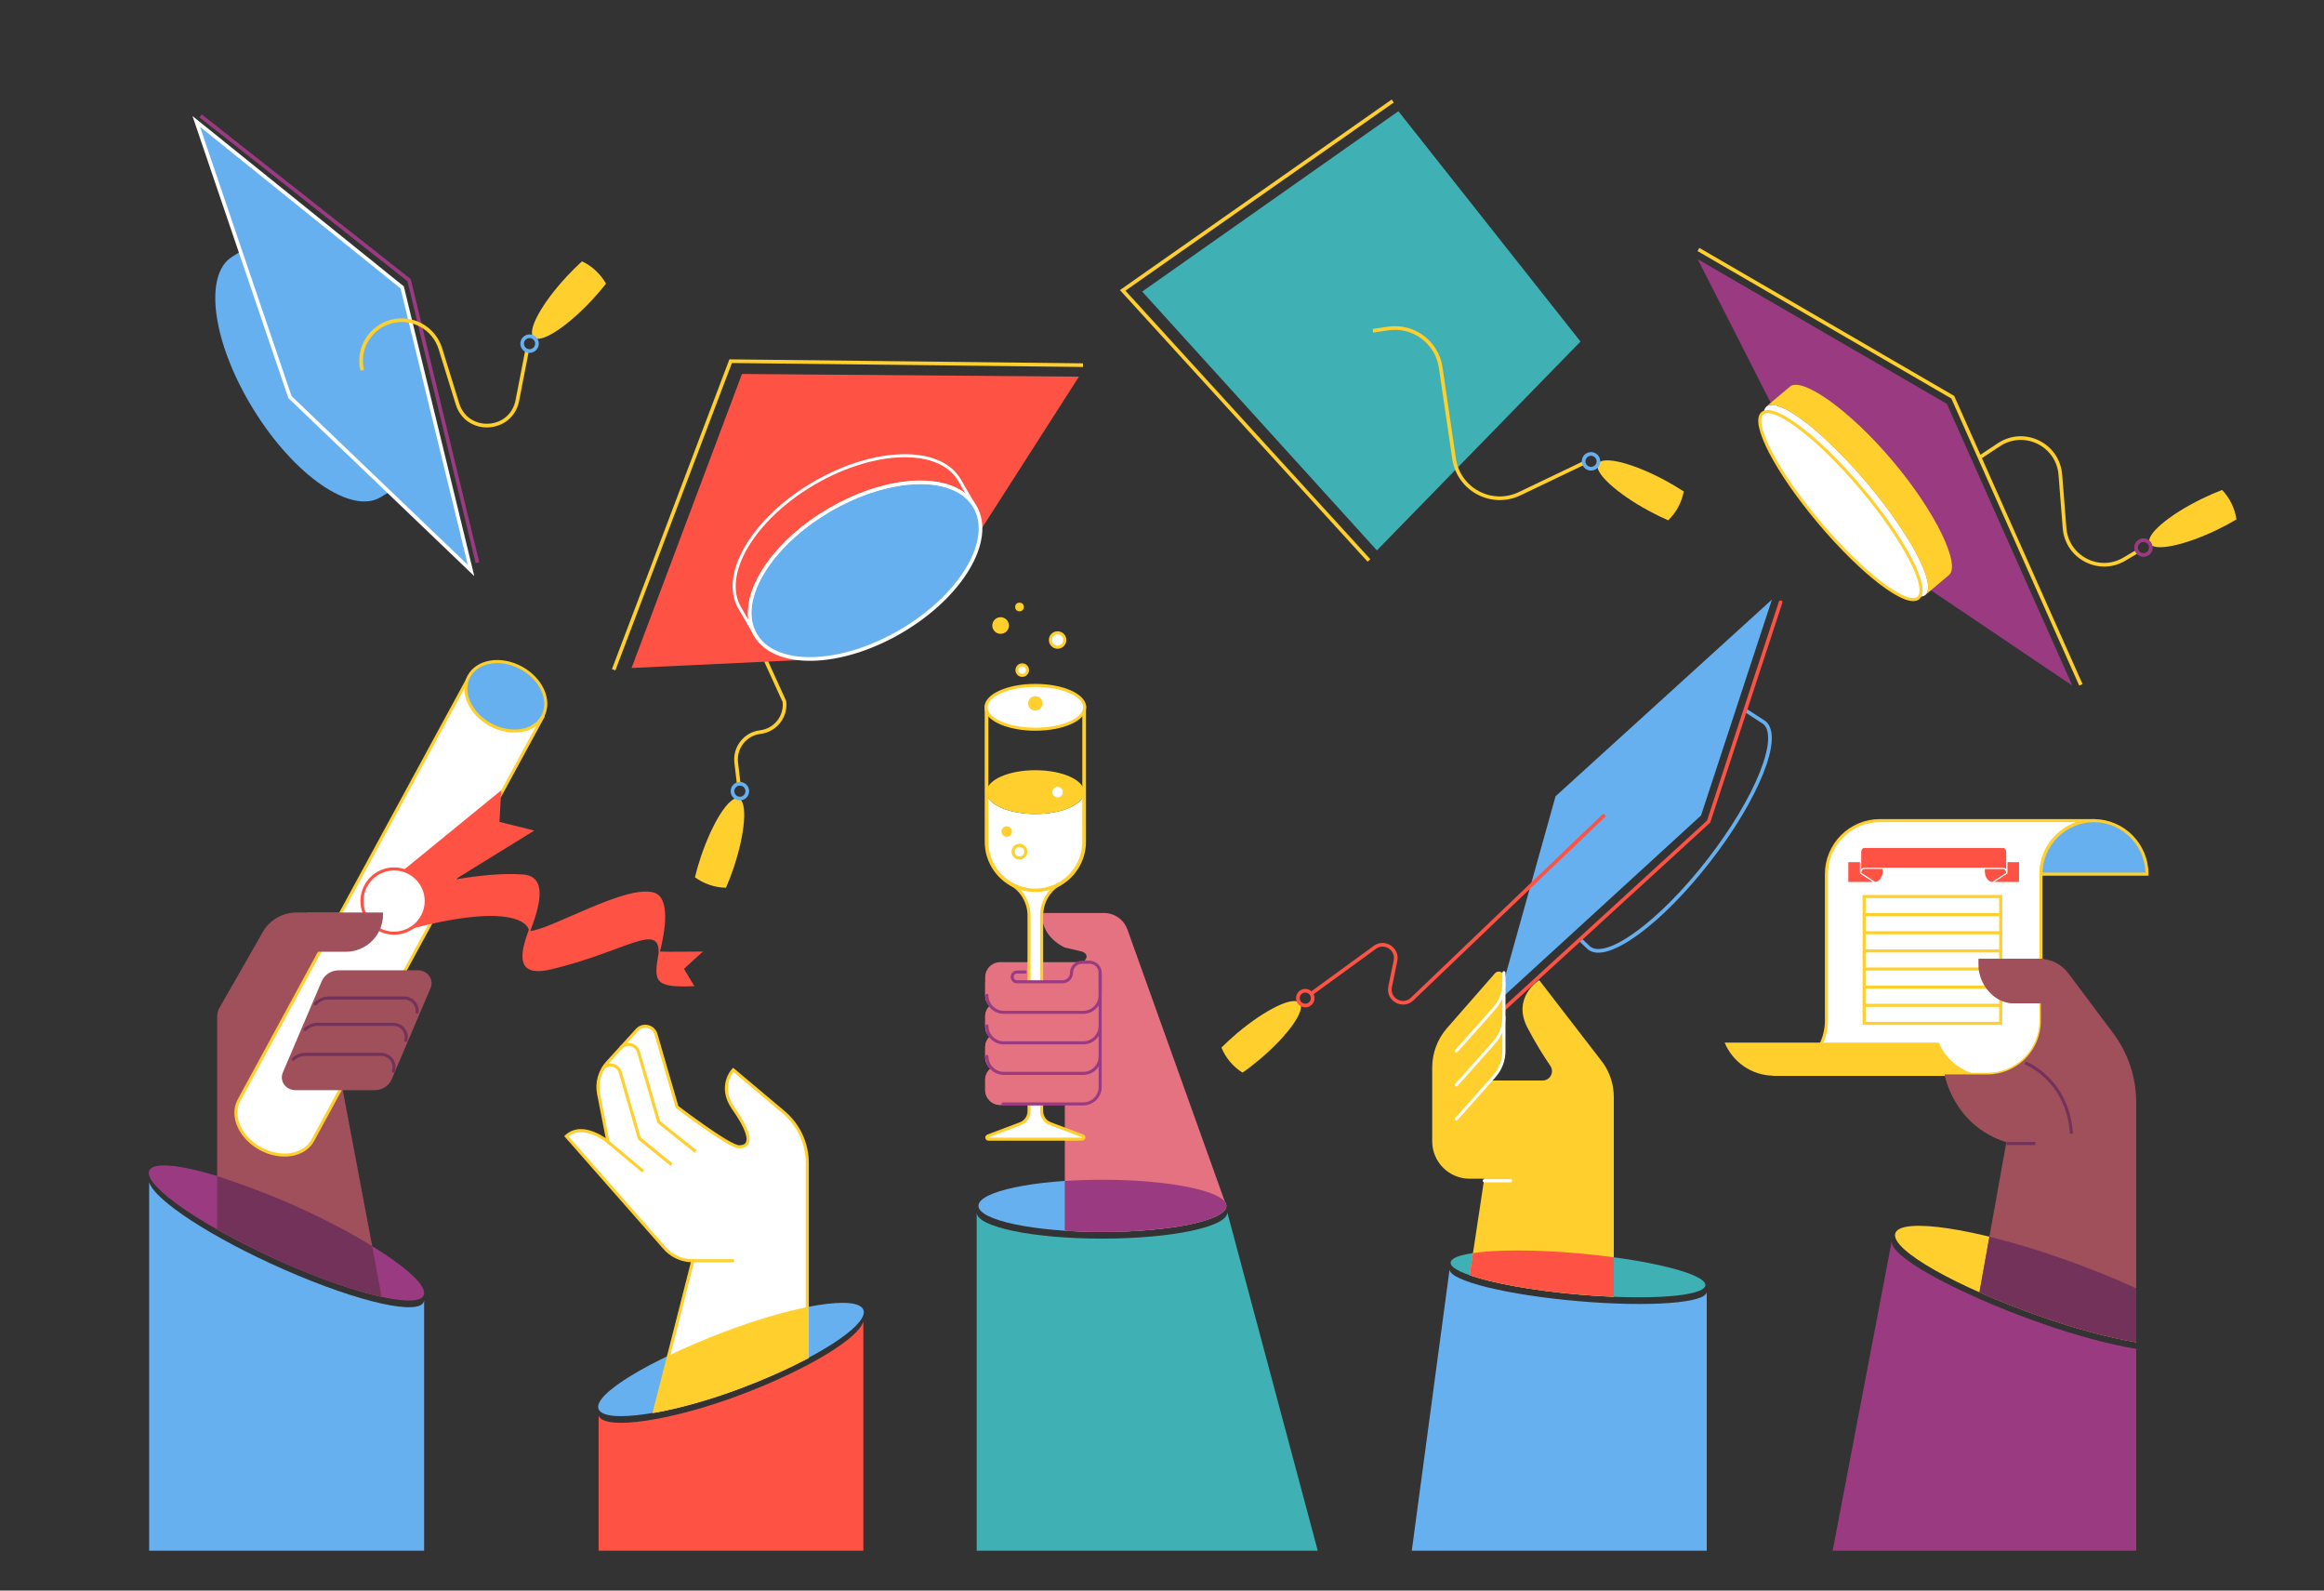 <?xml version="1.0" encoding="utf-8"?>
<!-- Generator: Adobe Illustrator 24.2.1, SVG Export Plug-In . SVG Version: 6.00 Build 0)  -->
<svg version="1.1" id="Слой_1" xmlns="http://www.w3.org/2000/svg" xmlns:xlink="http://www.w3.org/1999/xlink" x="0px" y="0px"
	 viewBox="550 400 3800 2600" style="enable-background:new 0 0 5000 3500;" xml:space="preserve">
<rect x="550" y="400" width="3800" height="2600" fill="#333333" stroke="none"/>
<style type="text/css">
	.st0{fill:#9A3B82;}
	.st1{fill:#FFCF2D;}
	.st2{fill:#FFFFFF;stroke:#FFCF2D;stroke-width:5;stroke-miterlimit:10;}
	.st3{fill:none;stroke:#FFCF2D;stroke-width:5;stroke-miterlimit:10;}
	.st4{fill:#66B0F0;stroke:#FFCF2D;stroke-width:5;stroke-miterlimit:10;}
	.st5{fill:#FE5244;}
	.st6{fill:#A0505A;}
	.st7{fill:#73325A;}
	.st8{fill:none;stroke:#73325A;stroke-width:5;stroke-miterlimit:10;}
	.st9{fill:none;stroke:#FFCF2D;stroke-width:6;stroke-miterlimit:10;}
	.st10{fill:#FFFFFF;}
	.st11{fill:none;stroke:#9A3B82;stroke-width:6;stroke-miterlimit:10;}
	.st12{fill:#66B0F0;}
	.st13{fill:#3FB1B5;}
	.st14{fill:none;stroke:#66B0F0;stroke-width:6;stroke-miterlimit:10;}
	.st15{fill:none;stroke:#FE5244;stroke-width:6;stroke-linecap:round;stroke-miterlimit:10;}
	.st16{fill:none;stroke:#FE5244;stroke-width:6;stroke-miterlimit:10;}
	.st17{fill:none;stroke:#FFFFFF;stroke-width:5;stroke-linecap:round;stroke-miterlimit:10;}
	.st18{fill:#E57281;}
	.st19{fill:none;stroke:#9A3B82;stroke-width:5;stroke-linecap:round;stroke-miterlimit:10;}
	.st20{fill:#66B0F0;stroke:#FFFFFF;stroke-width:6;stroke-miterlimit:10;}
	.st21{fill:#FFFFFF;stroke:#FE5244;stroke-width:5;stroke-miterlimit:10;}
	.st22{fill:none;stroke:#73325A;stroke-width:5;stroke-linecap:round;stroke-miterlimit:10;}
</style>
<g id="_x35__HAND__x26__CAP">
	<g id="HAND_8_">
		<g id="DRESS_6_">
			<path class="st0" d="M4042.9,2605l0,329.9h-496.3l96.7-506.6c-3.1,20,58.8,57.5,143.5,95.1c30.4,13.5,64.3,26.9,100.5,39.6
				C3945.7,2583.6,3999.5,2597.6,4042.9,2605C4042.8,2605,4042.9,2605,4042.9,2605z"/>
			<path class="st1" d="M4042.9,2505.8v88.3c-43.4-7.4-97.1-21.3-155.7-41.9c-138.1-48.5-244.4-108.4-238.4-135.3
				c0.1-0.4,0.2-0.8,0.3-1.1c9.3-26.3,131.6-8.1,271.6,41c45,15.8,85.6,32.1,119.7,47.8C4041.2,2505,4042,2505.4,4042.9,2505.8z"/>
		</g>
		<g id="DIPLOMA_1_">
			<path class="st2" d="M3974.8,1741.4c-48.4,0-87.6,39.2-87.6,87.5v239.8c0,48.3-39.2,87.5-87.5,87.5h-350.8
				c48.4,0,87.5-39.2,87.5-87.5v-239.8c0-48.4,39.2-87.5,87.5-87.5H3974.8z"/>
			<g>
				<rect x="3598" y="1865.5" class="st2" width="223.4" height="207.3"/>
				<line class="st3" x1="3821.3" y1="1895.1" x2="3598" y2="1895.1"/>
				<line class="st3" x1="3821.3" y1="1924.7" x2="3598" y2="1924.7"/>
				<line class="st3" x1="3821.3" y1="1954.4" x2="3598" y2="1954.4"/>
				<line class="st3" x1="3821.3" y1="1984" x2="3598" y2="1984"/>
				<line class="st3" x1="3821.3" y1="2013.7" x2="3598" y2="2013.7"/>
				<line class="st3" x1="3821.3" y1="2043.3" x2="3598" y2="2043.3"/>
			</g>
			<path class="st4" d="M3887.2,1828.9c0-48.1,38.8-87.1,86.7-87.5c48,0.4,86.7,39.4,86.7,87.5H3887.2z"/>
			<path class="st1" d="M3800.1,2158.4c-0.1,0-0.3,0-0.4,0h-349.5c-0.2,0-0.4,0-0.6,0c-35.9-0.5-66.6-22.7-79.6-54.1h350.2
				C3733.3,2135.7,3764,2157.9,3800.1,2158.4z"/>
			<g>
				<g>
					<path class="st5" d="M3612.6,1841.7h-40.4v-32.4h19v18c0,0.4,0.2,0.7,0.4,0.8c0,0,0.1,0.1,0.1,0.1L3612.6,1841.7z"/>
				</g>
				<g>
					<path class="st5" d="M3628.3,1820.5v4.3c0,0.8-0.1,1.6-0.1,2.4c0,0.2-0.1,0.5-0.1,0.7c-0.1,0.4-0.1,0.8-0.2,1.2
						c-1.1,5.5-4.4,10-8.5,11.7c-0.3,0.1-0.6,0.2-0.9,0.3c-0.5,0.2-1.1,0.3-1.6,0.4c-0.2,0-0.4,0.1-0.6,0.1l-22.9-14.9
						c0.2-3.5,2.4-6.3,5-6.3H3628.3z"/>
				</g>
				<g>
					<path class="st5" d="M3851.4,1809.3v32.4h-40.4l20.8-13.5c0,0,0.1-0.1,0.1-0.1c0,0,0,0,0,0c0.1-0.1,0.1-0.1,0.2-0.1
						c0-0.1,0.1-0.1,0.1-0.2c0,0,0-0.1,0.1-0.1c0-0.1,0-0.1,0.1-0.1c0,0,0,0,0,0c0,0,0,0,0-0.1c0-0.1,0-0.1,0-0.2v-18H3851.4z"/>
				</g>
				<g>
					<path class="st5" d="M3830.4,1826.8l-22.9,14.9c-0.6-0.1-1.2-0.2-1.8-0.3c-0.2-0.1-0.4-0.1-0.6-0.2c-0.3-0.1-0.5-0.2-0.8-0.3
						c-0.2-0.1-0.5-0.2-0.7-0.3c-3.1-1.7-5.7-5-7-9.1c-0.2-0.6-0.4-1.2-0.5-1.8c-0.1-0.2-0.1-0.5-0.2-0.8c-0.2-1.3-0.4-2.6-0.4-4
						v-4.3h30C3828,1820.5,3830.2,1823.3,3830.4,1826.8z"/>
				</g>
				<g>
					<path class="st5" d="M3830.4,1792.9v28.2c-0.2-0.2-0.4-0.5-0.6-0.7c-0.4-0.4-0.8-0.7-1.2-1c-1-0.6-2.1-1-3.2-1h-227.1
						c-1.2,0-2.3,0.4-3.2,1c-0.4,0.3-0.8,0.6-1.2,1c-0.2,0.2-0.4,0.4-0.6,0.7v-28.2c0-3.8,2.2-6.8,5-6.8h227.1
						C3828.1,1786.1,3830.4,1789.2,3830.4,1792.9z"/>
				</g>
			</g>
		</g>
		<g id="HAND_9_">
			<path class="st6" d="M4042.9,2202.1v392h-0.1c-43.4-7.4-97.1-21.3-155.7-41.9c-36.2-12.7-70.1-26.2-100.5-39.6l16.3-91
				l27.7-154.5c-86.9-27.2-101-110.8-101-110.8h69.9c48.4,0,87.5-39.2,87.5-87.5V2040h-44.9c-31.5,0-57.1-31-57.1-62.5v-10.2h99.8
				c18.5,0,35.9,8.7,47,23.5l73,97.5C4029.6,2121.1,4042.9,2161,4042.9,2202.1z"/>
			<path class="st7" d="M4042.9,2505.8v88.3h-0.1c-43.4-7.4-97.1-21.3-155.7-41.9c-36.2-12.7-70.1-26.2-100.5-39.6l16.3-91
				c36,8.8,76,20.7,117.6,35.3c45,15.8,85.6,32.1,119.6,47.8C4041.2,2505,4042,2505.4,4042.9,2505.8z"/>
			<path class="st6" d="M3891.6,2040h-48.2c-31.5,0-57.1-31-57.1-62.5v-10.2h105.3L3891.6,2040z"/>
			<path class="st8" d="M3861.3,2137.4c0,0,69.5,26.1,75.8,115.8"/>
			<line class="st8" x1="3830.8" y1="2269.2" x2="3878.1" y2="2269.2"/>
		</g>
	</g>
	<g id="CAP_6_">
		<path class="st9" d="M3786.7,1148l31.7-21c41.3-27.3,96.6-0.3,100.5,49l6.9,87.3c3.8,47.9,56.5,75.2,97.8,50.7l20-11.9"/>
		<polygon class="st0" points="3326,823.7 3733.3,1060.1 3938.4,1520.6 3703.1,1362.1 3447.4,1062.5 		"/>
		<polyline class="st9" points="3327.1,807.8 3743,1049.3 3952.5,1519.5 		"/>
		
			<ellipse transform="matrix(0.764 -0.645 0.645 0.764 56.079 2589.711)" class="st10" cx="3568.8" cy="1218.2" rx="45.1" ry="201.5"/>
		
			<ellipse transform="matrix(0.764 -0.645 0.645 0.764 48.809 2585.764)" class="st2" cx="3559.8" cy="1226.1" rx="44.2" ry="197.6"/>
		<path class="st1" d="M3736.9,1339.9l-38.8,32.7c7.2-6.1,5.6-21.5-3.1-43c-14.3-35.4-47.8-87.1-92.4-140.1
			c-44.7-52.9-90.1-94.6-122.6-114.6c-19.7-12.2-34.7-16.4-41.9-10.3l38.8-32.7c19-16.1,96,36.5,167.8,121.6
			C3716.5,1238.6,3756,1323.9,3736.9,1339.9z"/>
		<path class="st1" d="M4151.4,1214.8c11-5.3,21.7-10,32-13.9c6.1,6.4,11.4,13.9,15.5,22.3c4.1,8.4,6.7,17.2,7.9,25.9
			c-9.5,5.6-19.8,11.2-30.7,16.5c-54.7,26.5-104.5,36.6-111.3,22.6C4057.9,1274.1,4096.7,1241.3,4151.4,1214.8z"/>
		<circle class="st11" cx="4054.8" cy="1295.1" r="12.1"/>
	</g>
</g>
<g id="_x34__HAND__x26__CAP">
	<g id="DRESS_5_">
		<path class="st12" d="M3340.7,2511.5v423.4h-482.3l61.8-459.8c0,18.6,94.1,41.8,210.2,51.8
			C3246.5,2537,3340.7,2530.1,3340.7,2511.5z"/>
		<path class="st13" d="M3338.5,2500.6c0,18.6-93.3,25.5-208.3,15.4c-115-10.1-208.3-33.3-208.3-51.8c0,0,0,0,0,0
			c0-18.6,93.3-25.5,208.3-15.4C3245.3,2458.8,3338.5,2482,3338.5,2500.6z"/>
	</g>
	<g id="CAP_5_">
		<path class="st14" d="M3405.4,1562l29.2,18.9c29.2,22.6-11.2,123.6-90.2,225.4c-79,101.9-166.7,166.1-195.9,143.5l-14.4-13.6"/>
		<polygon class="st12" points="2999.9,2036.4 3331.4,1733 3447.3,1380.1 3093.5,1701.6 		"/>
		<polyline class="st15" points="2983,2073.2 3343.8,1743 3461.5,1384.5 		"/>
		<path class="st16" d="M3173.8,1732L2859,2033.1c-15.3,14.6-40.3,0.8-36-20l8.8-42.7c4-19.3-17.9-33.4-33.8-21.8l-104,75.7"/>
		<path class="st1" d="M2609.3,2132.1c-9.3,7.8-18.6,15-27.6,21.3c-7.5-4.7-14.4-10.6-20.5-17.8c-6-7.2-10.7-15-14-23.2
			c7.8-7.8,16.4-15.7,25.7-23.6c46.5-39.1,92.3-61.2,102.4-49.2C2685.3,2051.6,2655.8,2093,2609.3,2132.1z"/>
		<circle class="st16" cx="2684.3" cy="2031.6" r="12.1"/>
	</g>
	<g id="HAND_7_">
		<path class="st1" d="M3188.7,2192.8v327c-18.5-0.8-38.2-2-58.5-3.8c-74.9-6.5-140.5-18.7-177.2-31.5l5.5-36.2l18.4-121.5h-23.8
			c-33.9,0-61.3-27.4-61.3-61.3v-120.4c0-23.8,8.6-46.7,24.3-64.6l78.3-89.5c5.1-5.8,14.7-2.2,14.7,5.5v121.7
			c0,14.6-5.2,28.7-14.7,39.8l-7,8.2h85c12.3,0,19.5-13.7,12.6-23.9c-10.5-15.3-24.3-37.1-37.4-62.3c-26.1-49.9,19.2-77.8,19.2-77.8
			l103.7,134.5C3182.3,2153,3188.7,2172.7,3188.7,2192.8z"/>
		<path class="st17" d="M3009.1,1990v128.2c0,14.6-5.2,28.7-14.7,39.8l-7,8.2"/>
		<g>
			<line class="st17" x1="2987.4" y1="2166.1" x2="2931.2" y2="2229.2"/>
			<path class="st17" d="M3009.1,2062.5c0,14.6-5.2,28.7-14.7,39.8l-7,8.2l-56.1,63"/>
			<path class="st17" d="M3009.1,2006.9c0,14.6-5.2,28.7-14.7,39.8l-7,8.2l-56.1,63"/>
			<line class="st17" x1="2976.9" y1="2330.1" x2="3020" y2="2330.1"/>
		</g>
		<path class="st5" d="M3188.7,2455.2v64.6c-18.5-0.8-38.2-2-58.5-3.8c-74.9-6.5-140.5-18.7-177.2-31.5l5.5-36.2
			c37.6-5.5,100.5-5.8,171.8,0.4C3150.5,2450.6,3170.1,2452.7,3188.7,2455.2z"/>
	</g>
</g>
<g id="_x33__HAND__x26__CAP">
	<g id="HAND_4_">
		<g id="DRESS_4_">
			<path class="st13" d="M2704.7,2934.9H2147V2382c0,23.6,91.7,42.7,204.9,42.7s204.9-19.1,204.9-42.7v-0.1L2704.7,2934.9z"/>
			<path class="st12" d="M2555.3,2371L2555.3,2371c0,23.7-90.7,42.8-202.7,42.8c-112,0-202.7-19.1-202.7-42.7v-0.1
				c0.3-23.5,90.9-42.6,202.7-42.6S2555.1,2347.5,2555.3,2371z"/>
		</g>
		<g id="HAND_6_">
			<path id="HAND_5_" class="st18" d="M2555.3,2371.4c-0.7,23.4-91.2,42.4-202.7,42.4c-21.5,0-42.1-0.7-61.5-2v-205.7h-105.8
				c-13.5,0-24.4-10.9-24.4-24.4v-16.5c0-7.4,3.3-14,8.5-18.5c-5.2-4.5-8.5-11.1-8.5-18.5v-16.5c0-6.5,2.6-12.5,6.8-16.8
				c-4.2-4.4-6.8-10.3-6.8-16.8v-16.5c0-6.7,2.7-12.8,7.1-17.3c-4.4-4.4-7.1-10.5-7.1-17.2v-29.9c0-13.5,10.9-24.4,24.4-24.4h135.1
				c4.5-2.6,11.8-11.8-0.6-17.2l-29-6.8c-23-11.5-37.6-30.6-37.6-56.4h102c17.1,0,32.4,10.8,38.2,26.9l159.4,445L2555.3,2371.4z"/>
			<path class="st0" d="M2555.8,2371.6c-0.3-0.3-0.5-0.5-0.5-0.5c0,23.6-90.7,42.7-202.7,42.7c-21.5,0-42.1-0.7-61.5-2v-81.3
				c19.4-1.3,40.1-2,61.5-2c101,0,184.8,15.6,200.2,35.9v0C2553.2,2364.9,2554.3,2367.6,2555.8,2371.6z"/>
		</g>
		<g id="WINEGLASS">
			<path class="st10" d="M2322.7,1694.8v81.1c0,44.1-35.7,79.8-79.8,79.8c-44.1,0-79.8-35.7-79.8-79.8v-81.1
				c0,19.8,35.7,35.8,79.8,35.8C2287,1730.6,2322.7,1714.6,2322.7,1694.8z"/>
			<ellipse class="st1" cx="2242.9" cy="1694.8" rx="79.8" ry="35.8"/>
			<path class="st9" d="M2322.7,1556.2v219.6c0,29.6-16.1,55.4-40,69.2c0,0,0,0-0.1,0c-11.7,6.7-25.3,10.6-39.7,10.6
				c-14.4,0-27.9-3.8-39.6-10.5c-0.1,0-0.1-0.1-0.2-0.1c-23.9-13.8-40-39.6-40-69.2v-219.6H2322.7z"/>
			<ellipse class="st2" cx="2242.9" cy="1556.2" rx="80.7" ry="35.8"/>
			<circle class="st1" cx="2242.9" cy="1549.8" r="11.8"/>
			<circle class="st2" cx="2216.9" cy="1792.2" r="10.4"/>
			<circle class="st10" cx="2279.3" cy="1694.8" r="8.6"/>
			<circle class="st1" cx="2196.1" cy="1759.3" r="8.6"/>
			<path class="st2" d="M2319.6,2262.1h-153.4c-2.8,0-3.6-3.7-1.2-5l53.6-20.3c8.4-3.2,14-11.3,14-20.3v-319.6
				c0-21.2-11-41.1-29.3-51.8c11.7,6.7,25.2,10.5,39.6,10.5c14.5,0,28-3.9,39.7-10.6c-18.4,10.6-29.4,30.6-29.4,51.8v319.6
				c0,9,5.6,17.1,14,20.3l53.6,20.3C2323.2,2258.4,2322.4,2262.1,2319.6,2262.1z"/>
			<circle class="st1" cx="2186.1" cy="1422.5" r="13.6"/>
			<circle class="st2" cx="2279.3" cy="1446.2" r="11.8"/>
			<circle class="st2" cx="2221.5" cy="1495.4" r="8.6"/>
			<circle class="st1" cx="2217" cy="1392.2" r="7.1"/>
		</g>
		<g id="FINGERS_1_">
			<path class="st18" d="M2345.7,2004.9v201.3h-160.4c-13.5,0-24.4-10.9-24.4-24.4v-16.5c0-7.4,3.3-14,8.5-18.5
				c-5.2-4.5-8.5-11.1-8.5-18.5v-16.5c0-6.5,2.6-12.5,6.8-16.8c-4.2-4.4-6.8-10.3-6.8-16.8v-16.5c0-6.7,2.7-12.8,7.1-17.3
				c-4.4-4.4-7.1-10.5-7.1-17.2v-22.2H2345.7z"/>
			<g>
				<path class="st19" d="M2163.7,2126.9c0,15.3,12.4,27.7,27.7,27.7h129.8c15.3,0,27.7-12.4,27.7-27.7"/>
				<path class="st19" d="M2163.7,2077c0,15.3,12.4,27.7,27.7,27.7h129.8c15.3,0,27.7-12.4,27.7-27.7"/>
				<path class="st19" d="M2163.7,2027.1c0,15.3,12.4,27.7,27.7,27.7h129.8c15.3,0,27.7-12.4,27.7-27.7"/>
				<path class="st19" d="M2190.1,2204.5h131.1c15.3,0,27.7-12.4,27.7-27.7v-187.1"/>
				<path class="st19" d="M2226.3,1988.9H2213c-4.4,0-8,3.6-8,8l0,0c0,4.4,3.6,8,8,8h74.4c8,0,14.6-6.5,14.6-14.6l0,0
					c0-9.6,7.8-17.4,17.4-17.4h12.1c9.6,0,17.4,7.8,17.4,17.4v32.4"/>
			</g>
		</g>
	</g>
	<g id="CAP_4_">
		<polygon class="st13" points="3134.3,958.3 2801.4,1299.7 2417.6,876.6 2836.5,581.8 		"/>
		<polyline class="st9" points="2788.4,1316.1 2385.7,874.7 2827.3,565.1 		"/>
		<path class="st9" d="M2794.9,940.7l25.1-3.7c41.3-6.1,79.6,22.5,85.7,63.7l21.9,149.2c7.4,50.3,61.4,79.1,107.3,57.1l104.7-50.1"
			/>
		<path class="st1" d="M3273.1,1185.5c10.7,5.8,20.8,11.8,30,17.8c-1.6,8.7-4.6,17.3-9,25.6c-4.4,8.2-10,15.5-16.4,21.6
			c-10.1-4.4-20.7-9.5-31.4-15.3c-53.5-28.9-90.8-63.4-83.4-77.1C3170.3,1144.4,3219.6,1156.6,3273.1,1185.5z"/>
		<circle class="st14" cx="3151.5" cy="1154.1" r="12.1"/>
	</g>
</g>
<g id="_x32__HAND__x26__CAP">
	<g id="HAND_2_">
		<g id="DRESS_3_">
			<path class="st5" d="M1961.7,2560.3v374.6h-432.9v-220.7c9.4,24.6,119.6,8.9,237.2-36.1
				C1871.8,2637.6,1953.5,2587.8,1961.7,2560.3z"/>
			<path class="st12" d="M1961.7,2549.4c-8.3,27.5-89.9,77.3-195.8,117.8c-117.5,45-227.7,60.7-237.2,36.1s85.5-80.3,203.1-125.3
				c117.5-45,220.5-61.5,229.9-36.9C1962.7,2543.6,1962.7,2546.4,1961.7,2549.4z"/>
		</g>
		<g id="HAND_3_">
			<path class="st2" d="M1870,2301v317.4l0,0l-23.9,12.1c-24.2,11.8-51.3,23.5-80.1,34.5c-52.9,20.3-104.4,34.6-145.8,42l23.8-93.5
				l38.8-152.6c-18.4,0-35.8-8.2-47.5-22.4L1476,2257.3c27.3-24.9,68.1,9,68.1,9l-15.3-78.1c-3.6-18.5,1.8-37.7,14.5-51.6l48.4-53.1
				c9.6-10.5,26.9-6.4,30.9,7.2l34.4,118.7c0,0,85.4,65.2,101.4,65.2c18.1,0,24.4-14.7-9.4-63c-25.4-36.3,0-62.8,0-62.8l82.7,69.6
				C1856,2239,1870,2269.2,1870,2301z"/>
			<g>
				<path class="st3" d="M1687.7,2282.5l-60.5-48.4l-33.1-114.2c-3.8-13.1-19.9-17-29.1-6.9"/>
				<path class="st3" d="M1648.1,2303.8l-52.6-42.8l-31.3-108.1c-3.6-12.4-19.4-16.1-28.1-6.5"/>
				<line class="st3" x1="1601.6" y1="2314.7" x2="1544" y2="2266.4"/>
				<line class="st3" x1="1682.8" y1="2460.9" x2="1750.1" y2="2460.9"/>
			</g>
			<path class="st1" d="M1870,2536.6v83.9c-29.8,15.8-65.3,31.8-104,46.7c-53,20.3-104.5,34.6-146,42l24-93.6
				c26.6-12.8,56.4-25.6,87.9-37.6C1782.8,2558.6,1831,2544.4,1870,2536.6z"/>
		</g>
	</g>
	<g id="CAP_3_">
		<path class="st9" d="M1802.2,1480l30.4,66.7c2.9,24.7-14.7,47-39.4,50h0c-24.7,2.9-42.3,25.3-39.4,50l4.4,37"/>
		<polygon class="st5" points="2154,1265.7 2314.2,1015.7 1763.2,1011.3 1582.7,1491.9 1880.7,1477.9 		"/>
		<polyline class="st9" points="2320.8,996.9 1744.7,990.4 1553.4,1494.8 		"/>
		<path class="st20" d="M2144.1,1228.2c32,54.9-22.4,146.3-121.6,204.1c-99.2,57.8-205.5,60.1-237.5,5.2c-4.4-7.5-7.1-15.6-8.4-24.3
			c-8-54.9,44.3-129.9,130-179.8c85.7-49.9,176.7-58.5,220.5-24.5C2134,1214.3,2139.7,1220.7,2144.1,1228.2z"/>
		<path class="st17" d="M2118.7,1184.6l25.4,43.6c-4.4-7.5-10.1-13.9-17-19.3c-43.8-34-134.8-25.4-220.5,24.5
			c-85.7,49.9-137.9,124.9-130,179.8c1.2,8.7,4,16.8,8.4,24.3l-25.4-43.6c-32-54.9,22.4-146.3,121.6-204.1
			C1980.3,1132.1,2086.7,1129.7,2118.7,1184.6z"/>
		<path class="st1" d="M1749.6,1818.5c-3.9,11.5-8.1,22.5-12.5,32.6c-8.9-0.1-17.9-1.6-26.7-4.6c-8.9-3-16.9-7.2-24.1-12.5
			c2.6-10.7,5.8-22,9.7-33.5c19.4-57.6,47-100.2,61.8-95.3C1772.6,1710.2,1768.9,1760.9,1749.6,1818.5z"/>
		<circle class="st14" cx="1759.8" cy="1693.3" r="12.1"/>
	</g>
</g>
<g id="_x31__HAND__x26__CAP">
	<g id="HAND">
		<g id="DRESS_2_">
			<path class="st12" d="M1243.5,2525.6v409.3H793.9v-602.4c8.8,29.5,102.9,91,219.7,142.4
				C1137.9,2529.8,1240.9,2552.4,1243.5,2525.6z"/>
			<path class="st0" d="M1243.5,2514.7c-2.7,26.8-105.6,4.1-229.9-50.7c-116.8-51.5-210.9-113-219.7-142.4c-0.6-1.9-0.8-3.7-0.6-5.3
				c2.6-26.8,105.6-4.1,229.9,50.7C1147.5,2421.8,1246.2,2487.9,1243.5,2514.7z"/>
		</g>
		<g id="HAND_1_">
			<path class="st6" d="M977.4,1927.6c10.7-22,33-36,57.5-36h70.7l3.7,284.2l49.3,261.2l15.7,83c-41.6-9.2-98.4-28.5-160.6-55.9
				c-35.2-15.5-79.3-38.5-108.7-54.7v-345.8c0-4.7,0.9-9.4,2.5-13.8L977.4,1927.6z"/>
			<path class="st7" d="M1174.2,2520L1174.2,2520c-41.6-9.2-98.4-28.5-160.6-55.9c-35.2-15.5-79.3-38.5-108.7-54.7v-86.9
				c32.1,10.3,79.6,27.5,118.3,44.5c52.2,23,97.8,46.7,135.4,70L1174.2,2520z"/>
		</g>
		<g id="DIPLOMA">
			<g>
				<path class="st2" d="M1437.5,1572.1l-376.1,692c-13.9,25.6-52.2,31.7-85.5,13.6s-49-53.5-35.1-79.2l376.1-692L1437.5,1572.1z"/>
				
					<ellipse transform="matrix(0.477 -0.879 0.879 0.477 -633.06 2014.409)" class="st4" cx="1377.2" cy="1539.5" rx="52.8" ry="68.6"/>
			</g>
			<path class="st5" d="M1191.8,1837l177.7-145.1l-2.8,51.6l56.9,14.2l-129.6,80c34.8-6,76.7-10.9,111.2-8.2
				c41.1,3.2,27.3,51.3,11.9,92.4c36-3.5,156.7-76.6,202.2-62.8c27.8,8.4,17.8,65.1,9.8,96.4c11.6,0.6,70.3-0.1,70.3-0.1l-31,28.3
				l17,28.3c-66,2.9-66.8-7.5-58.5-54.3c1.4-50.9-55-2-175.1,26.7c-59.5,14.2-51.8-24.5-37.1-64.8c-5.9-18.5-50-38.6-191.7-1.6
				L1191.8,1837z"/>
			<circle class="st21" cx="1194.4" cy="1872.9" r="52.5"/>
		</g>
		<g id="FINGERS">
			<path class="st6" d="M1176.3,1891.6v3.3c0,33.6-27.2,60.9-60.9,60.9h-63.9v-64.2H1176.3z"/>
			<g>
				<path class="st6" d="M1254.1,2014.9l-16.9,39.6l-19.7,46.3l-10.7,25.1l-16.3,38.3c-0.4,1-1,2.1-1.5,3c0,0.1-0.1,0.1-0.1,0.2
					c-5.2,9-15.3,14.6-26.4,14.6h-129.5c-15.7,0-26.4-14.9-20.6-28.6l9.4-22.1l20.7-48.6l17.8-41.9l15.7-36.8
					c4.6-10.8,15.7-17.9,28.1-17.9h129.5C1249.2,1986.3,1259.9,2001.2,1254.1,2014.9z"/>
				<g>
					<path class="st22" d="M1065.7,2041c5.4-6,13.2-9.6,21.6-9.6H1211c13,0,22.4,11.2,21.1,23.1"/>
					<path class="st22" d="M1048.9,2082.9c5.3-5.3,12.6-8.4,20.5-8.4h123.7c14.2,0,24,13.2,20.4,26.2"/>
					<path class="st22" d="M1029.5,2131.4c5.3-5,12.4-7.9,20-7.9h123.7c14.6,0,24.7,14.2,20,27.6c0,0,0,0,0,0"/>
				</g>
			</g>
		</g>
	</g>
	<g id="CAP_2_">
		<path class="st1" d="M1476.8,851.8c8.3-8.9,16.6-17.2,24.8-24.6c8,3.7,15.6,8.8,22.5,15.2c6.8,6.4,12.5,13.6,16.8,21.3
			c-6.8,8.7-14.4,17.6-22.7,26.5c-41.4,44.5-84.1,72-95.6,61.4C1411.2,941,1435.4,896.3,1476.8,851.8z"/>
		<path class="st12" d="M1186.2,1204.2l-13.2,8.2c-47.9,29.7-141.2-34.2-208.3-142.7c-67.2-108.5-82.8-220.4-35-250.1l13.6-8.4
			l80.9,238L1186.2,1204.2z"/>
		<polygon class="st20" points="1320.2,1332.5 1186.2,1204.2 1024.1,1049.1 943.2,811.2 870.9,598.5 1207.6,869.8 		"/>
		<polyline class="st11" points="1330.7,1319.8 1218.9,857.9 878,589.4 		"/>
		<path class="st9" d="M1142.3,1005.4c-8.6-35.6,13.3-71.5,48.9-80.1l0,0c33.8-8.2,68.1,11.1,78.7,44.1l28.1,90.7
			c15.5,50.2,87.8,46.3,97.9-5.3l16.2-83.3"/>
		<circle class="st14" cx="1415.9" cy="961.7" r="12.1"/>
	</g>
</g>
</svg>
